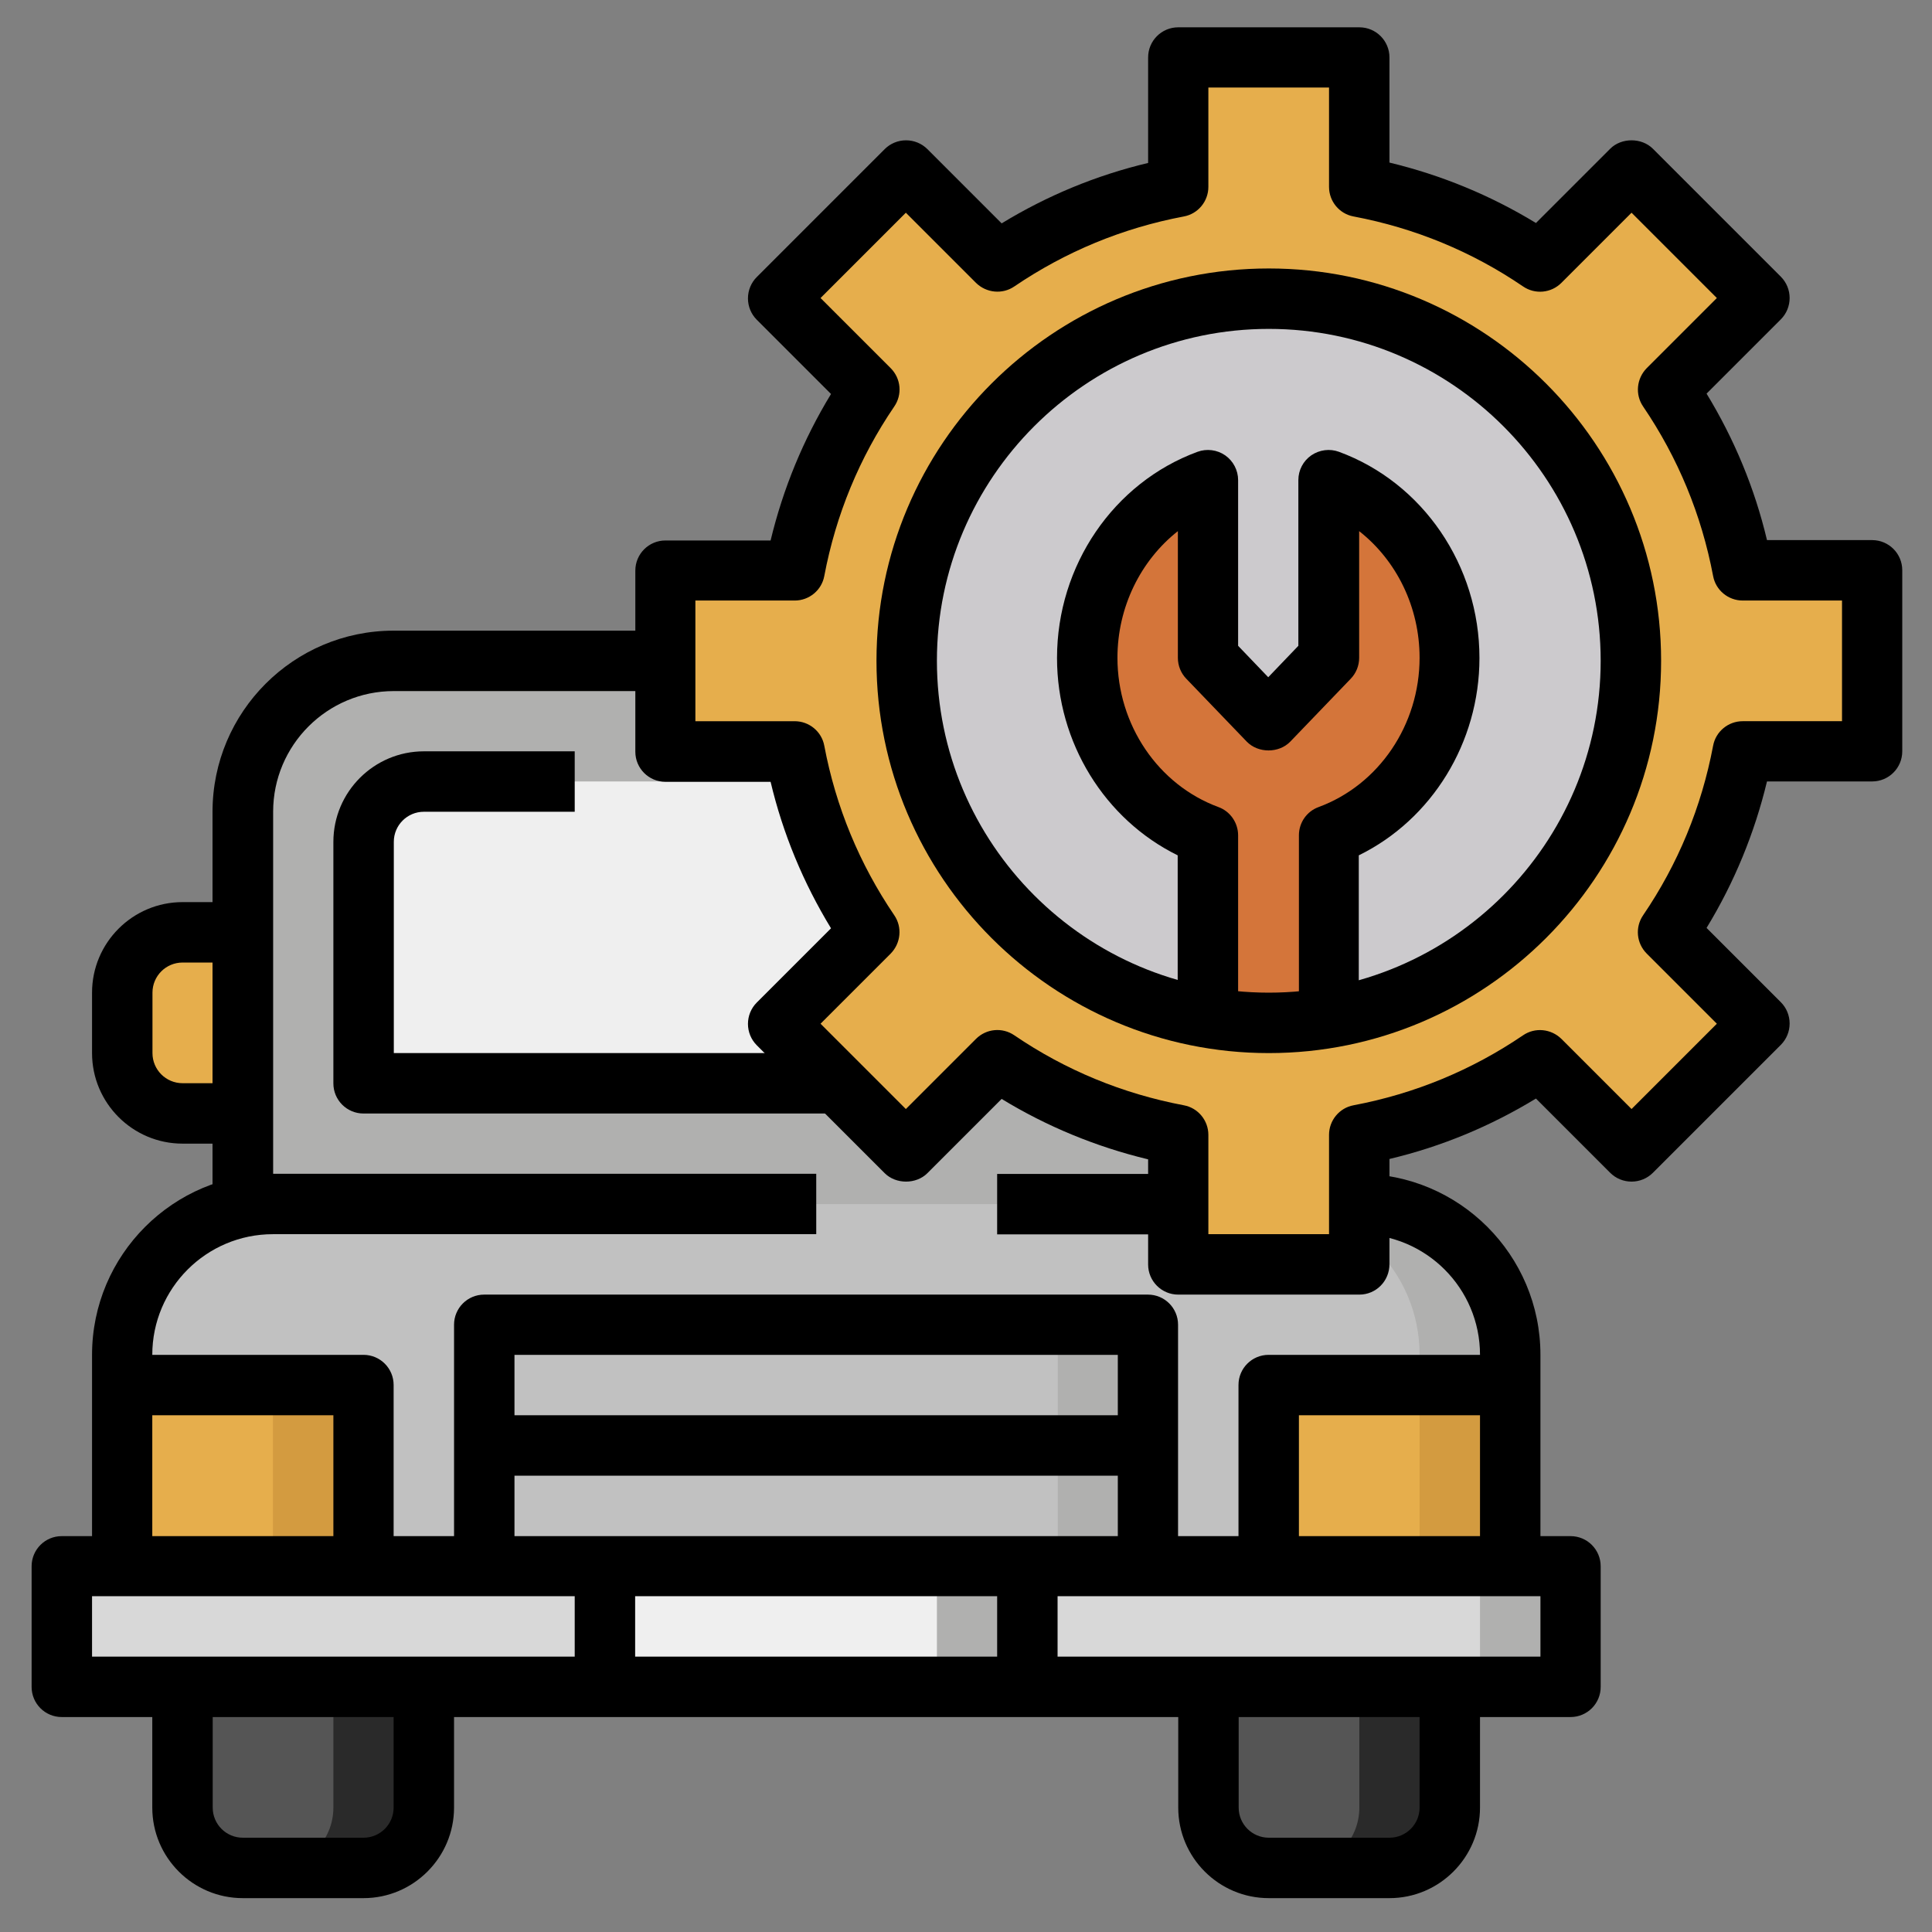 <?xml version="1.0" encoding="utf-8"?>
<!-- Generator: Adobe Illustrator 24.1.0, SVG Export Plug-In . SVG Version: 6.00 Build 0)  -->
<svg version="1.1" id="Capa_1" xmlns="http://www.w3.org/2000/svg" xmlns:xlink="http://www.w3.org/1999/xlink" x="0px" y="0px"
	 viewBox="0 0 103.27 103.28" style="enable-background:new 0 0 103.27 103.28;" xml:space="preserve">
<rect x="0" y="0" width="103.27" height="103.28" fill="#808080" stroke="none"/>
<style type="text/css">
	.st0{opacity:0.5;}
	.st1{fill:#E6AE4C;}
	.st2{fill:#FFFFFF;}
	.st3{fill:none;stroke:#E6AE4C;stroke-width:2;stroke-miterlimit:10;}
	.st4{fill:none;stroke:#FFFFFF;stroke-width:2;stroke-linecap:round;stroke-linejoin:round;stroke-miterlimit:10;}
	.st5{fill:#009CC9;}
	.st6{opacity:0.7;}
	.st7{fill:#B0B0AF;}
	.st8{fill:#EFEFEF;}
	.st9{fill:#C1C1C1;}
	.st10{fill:#D39B40;}
	.st11{fill:#D8D8D8;}
	.st12{fill:#2A2A2A;}
	.st13{fill:#555555;}
	.st14{fill:#CCCACD;}
	.st15{fill:#D4753A;}
	.st16{fill:#D7D7D7;}
	.st17{fill:#DCDCDC;}
	.st18{fill:#446C7E;}
	.st19{fill:#ECB843;}
	.st20{fill:#C5B178;}
	.st21{fill:#D7AC54;}
	.st22{fill:#DAB743;}
	.st23{clip-path:url(#SVGID_4_);}
	.st24{fill:#EAEAEA;}
	.st25{opacity:0.9;fill:url(#SVGID_11_);}
	.st26{fill:#232323;}
	.st27{fill:#666666;}
	.st28{fill:none;stroke:#FFFFFF;stroke-miterlimit:10;}
	.st29{fill:#1E1E1E;}
	.st30{clip-path:url(#SVGID_15_);fill:url(#SVGID_16_);}
	.st31{clip-path:url(#SVGID_18_);fill:url(#SVGID_19_);}
	.st32{clip-path:url(#SVGID_21_);fill:url(#SVGID_22_);}
	.st33{clip-path:url(#SVGID_24_);fill:url(#SVGID_25_);}
	.st34{clip-path:url(#SVGID_27_);fill:url(#SVGID_28_);}
	.st35{clip-path:url(#SVGID_30_);fill:url(#SVGID_31_);}
	.st36{clip-path:url(#SVGID_33_);fill:url(#SVGID_34_);}
</style>
<g>
	<path class="st1" d="M12.98,49.84H9.76c-1.78,0-3.23,1.44-3.23,3.23v3.23c0,1.78,1.44,3.23,3.23,3.23h3.23"/>
	<path class="st7" d="M62.98,64.36h-50V41.78c0-3.56,2.89-6.45,6.45-6.45h43.55V64.36z"/>
	<path class="st8" d="M50.08,57.91H19.43V45c0-1.78,1.44-3.23,3.23-3.23h27.42V57.91z"/>
	<path class="st7" d="M80.72,83.71H6.53V72.42c0-4.45,3.61-8.06,8.06-8.06h58.06c4.45,0,8.06,3.61,8.06,8.06V83.71z"/>
	<path class="st9" d="M67.82,64.36H14.59c-4.45,0-8.06,3.61-8.06,8.06v11.29h69.35V72.42C75.89,67.97,72.27,64.36,67.82,64.36z"/>
	<path class="st7" d="M25.89,70.81h35.48v6.45H25.89V70.81z"/>
	<path class="st9" d="M25.89,70.81h30.65v6.45H25.89V70.81z"/>
	<path class="st7" d="M25.89,77.26h35.48v6.45H25.89V77.26z"/>
	<path class="st9" d="M25.89,77.26h30.65v6.45H25.89V77.26z"/>
	<path class="st10" d="M6.53,74.04h12.9v9.68H6.53V74.04z"/>
	<path class="st1" d="M6.53,74.04h8.06v9.68H6.53V74.04z"/>
	<path class="st10" d="M67.82,74.04h12.9v9.68h-12.9V74.04z"/>
	<path class="st1" d="M67.82,74.04h8.06v9.68h-8.06V74.04z"/>
	<path class="st7" d="M3.3,83.71h80.65v6.45H3.3V83.71z"/>
	<path class="st11" d="M3.3,83.71h75.81v6.45H3.3V83.71z"/>
	<path class="st7" d="M32.34,83.71h22.58v6.45H32.34V83.71z"/>
	<path class="st8" d="M32.34,83.71h17.74v6.45H32.34V83.71z"/>
	<path class="st12" d="M74.27,99.84h-6.45c-1.78,0-3.23-1.44-3.23-3.23v-6.45h12.9v6.45C77.5,98.4,76.05,99.84,74.27,99.84z"/>
	<path class="st13" d="M72.66,96.62v-6.45h-8.06v6.45c0,1.78,1.44,3.23,3.23,3.23h1.61C71.22,99.84,72.66,98.4,72.66,96.62z"/>
	<path class="st12" d="M19.43,99.84h-6.45c-1.78,0-3.23-1.44-3.23-3.23v-6.45h12.9v6.45C22.66,98.4,21.22,99.84,19.43,99.84z"/>
	<path class="st13" d="M17.82,96.62v-6.45H9.76v6.45c0,1.78,1.44,3.23,3.23,3.23h1.61C16.38,99.84,17.82,98.4,17.82,96.62z"/>
	<path class="st1" d="M100.08,40.17v-9.68h-6.92c-0.67-3.53-2.05-6.8-3.99-9.66l4.89-4.89l-6.84-6.84l-4.89,4.89
		c-2.86-1.95-6.13-3.32-9.66-3.99V3.07h-9.68v6.92c-3.53,0.67-6.8,2.05-9.66,3.99L48.43,9.1l-6.84,6.84l4.89,4.89
		c-1.95,2.86-3.32,6.14-3.99,9.66h-6.92v9.68h6.92c0.67,3.53,2.05,6.8,3.99,9.66l-4.89,4.89l6.84,6.84l4.89-4.89
		c2.86,1.95,6.14,3.32,9.66,3.99v6.92h9.68v-6.92c3.53-0.67,6.8-2.05,9.66-3.99l4.89,4.89l6.84-6.84l-4.89-4.89
		c1.95-2.86,3.32-6.14,3.99-9.66L100.08,40.17L100.08,40.17z"/>
	<circle class="st14" cx="67.82" cy="35.33" r="19.35"/>
	<path class="st15" d="M71.05,54.68V44.65c3.76-1.39,6.45-5.11,6.45-9.49c0-4.39-2.69-8.12-6.45-9.5v9.5l-3.23,3.36l-3.23-3.36v-9.5
		c-3.76,1.38-6.45,5.12-6.45,9.5c0,4.39,2.7,8.11,6.45,9.49v10.04"/>
	<path d="M19.43,101.46h-6.45c-2.67,0-4.84-2.17-4.84-4.84v-6.45h3.23v6.45c0,0.89,0.72,1.61,1.61,1.61h6.45
		c0.89,0,1.61-0.72,1.61-1.61v-6.45h3.23v6.45C24.27,99.28,22.1,101.46,19.43,101.46z"/>
	<path d="M74.27,101.46h-6.45c-2.67,0-4.84-2.17-4.84-4.84v-6.45h3.23v6.45c0,0.89,0.72,1.61,1.61,1.61h6.45
		c0.89,0,1.61-0.72,1.61-1.61v-6.45h3.23v6.45C79.11,99.28,76.94,101.46,74.27,101.46z"/>
	<path d="M83.95,91.78H3.3c-0.89,0-1.61-0.72-1.61-1.61v-6.45c0-0.89,0.72-1.61,1.61-1.61h80.65c0.89,0,1.61,0.72,1.61,1.61v6.45
		C85.56,91.06,84.84,91.78,83.95,91.78z M4.92,88.55h77.42v-3.23H4.92V88.55z"/>
	<path d="M82.34,83.71h-3.23V72.42c0-3.56-2.89-6.45-6.45-6.45v-3.23c5.34,0,9.68,4.34,9.68,9.68V83.71z"/>
	<path d="M8.14,83.71H4.92V72.42c0-5.34,4.34-9.68,9.68-9.68h29.03v3.23H14.59c-3.56,0-6.45,2.89-6.45,6.45V83.71z"/>
	<path d="M14.59,64.36h-3.23V43.39c0-5.34,4.34-9.68,9.68-9.68h14.52v3.23H21.05c-3.56,0-6.45,2.89-6.45,6.45V64.36z"/>
	<path d="M44.78,59.52H19.43c-0.89,0-1.61-0.72-1.61-1.61V45c0-2.67,2.17-4.84,4.84-4.84h8.06v3.23h-8.06
		c-0.89,0-1.61,0.72-1.61,1.61v11.29h23.74V59.52z"/>
	<path d="M62.98,83.71h-3.23V72.42H27.5v11.29h-3.23v-12.9c0-0.89,0.72-1.61,1.61-1.61h35.48c0.89,0,1.61,0.72,1.61,1.61V83.71z"/>
	<path d="M25.89,75.65h35.48v3.23H25.89V75.65z"/>
	<path d="M12.98,61.13H9.76c-2.67,0-4.84-2.17-4.84-4.84v-3.23c0-2.67,2.17-4.84,4.84-4.84h3.23v3.23H9.76
		c-0.89,0-1.61,0.72-1.61,1.61v3.23c0,0.89,0.72,1.61,1.61,1.61h3.23V61.13z"/>
	<path d="M30.72,83.71h3.23v6.45h-3.23V83.71z"/>
	<path d="M53.3,83.71h3.23v6.45H53.3V83.71z"/>
	<path d="M72.66,54.68h-3.23V44.65c0-0.68,0.42-1.28,1.05-1.51c3.23-1.19,5.4-4.4,5.4-7.98c0-2.71-1.23-5.2-3.23-6.77v6.77
		c0,0.42-0.16,0.82-0.45,1.12l-3.23,3.36c-0.61,0.63-1.72,0.63-2.33,0l-3.23-3.36c-0.29-0.3-0.45-0.7-0.45-1.12v-6.77
		c-1.99,1.57-3.23,4.06-3.23,6.77c0,3.58,2.17,6.79,5.4,7.98c0.63,0.23,1.05,0.84,1.05,1.51v10.04h-3.23v-8.97
		c-3.9-1.92-6.45-6.02-6.45-10.55c0-4.94,3.02-9.37,7.51-11.02c0.49-0.18,1.05-0.11,1.48,0.19c0.43,0.3,0.69,0.8,0.69,1.32v8.86
		l1.61,1.68l1.61-1.68v-8.86c0-0.53,0.26-1.02,0.69-1.32c0.44-0.3,0.99-0.37,1.48-0.19c4.49,1.65,7.51,6.08,7.51,11.02
		c0,4.53-2.55,8.64-6.45,10.55V54.68z"/>
	<path d="M72.66,69.2h-9.68c-0.89,0-1.61-0.72-1.61-1.61v-5.62c-2.78-0.67-5.4-1.75-7.83-3.23l-3.97,3.97c-0.6,0.6-1.68,0.6-2.28,0
		l-6.84-6.84c-0.3-0.3-0.47-0.71-0.47-1.14s0.17-0.84,0.47-1.14l3.97-3.97c-1.48-2.43-2.57-5.05-3.23-7.83h-5.62
		c-0.89,0-1.61-0.72-1.61-1.61v-9.68c0-0.89,0.72-1.61,1.61-1.61h5.62c0.67-2.78,1.75-5.4,3.23-7.83l-3.97-3.97
		c-0.3-0.3-0.47-0.71-0.47-1.14s0.17-0.84,0.47-1.14l6.84-6.84c0.3-0.3,0.71-0.47,1.14-0.47c0.43,0,0.84,0.17,1.14,0.47l3.97,3.97
		c2.43-1.48,5.05-2.57,7.83-3.23V3.07c0-0.89,0.72-1.61,1.61-1.61h9.68c0.89,0,1.61,0.72,1.61,1.61v5.62
		c2.78,0.67,5.4,1.75,7.83,3.23l3.97-3.97c0.6-0.6,1.68-0.6,2.28,0l6.84,6.84c0.3,0.3,0.47,0.71,0.47,1.14s-0.17,0.84-0.47,1.14
		l-3.97,3.97c1.48,2.43,2.57,5.05,3.23,7.83h5.62c0.89,0,1.61,0.72,1.61,1.61v9.68c0,0.89-0.72,1.61-1.61,1.61h-5.62
		c-0.67,2.78-1.75,5.4-3.23,7.83l3.97,3.97c0.3,0.3,0.47,0.71,0.47,1.14s-0.17,0.84-0.47,1.14l-6.84,6.84
		c-0.3,0.3-0.71,0.47-1.14,0.47c-0.43,0-0.84-0.17-1.14-0.47l-3.97-3.97c-2.43,1.48-5.05,2.57-7.83,3.23v5.62
		C74.27,68.48,73.55,69.2,72.66,69.2L72.66,69.2z M64.59,65.97h6.45v-5.31c0-0.77,0.55-1.44,1.31-1.58
		c3.28-0.62,6.32-1.88,9.06-3.74c0.64-0.44,1.5-0.35,2.05,0.19l3.75,3.75l4.56-4.56l-3.75-3.75c-0.55-0.55-0.63-1.41-0.19-2.05
		c1.86-2.73,3.12-5.78,3.74-9.06c0.14-0.76,0.81-1.31,1.58-1.31h5.31V32.1h-5.31c-0.77,0-1.44-0.55-1.58-1.31
		c-0.62-3.28-1.88-6.32-3.74-9.06c-0.44-0.64-0.35-1.5,0.19-2.05l3.75-3.75l-4.56-4.56l-3.75,3.75c-0.55,0.55-1.41,0.63-2.05,0.19
		c-2.73-1.86-5.78-3.12-9.06-3.74c-0.76-0.14-1.31-0.81-1.31-1.58V4.68h-6.45v5.31c0,0.77-0.55,1.44-1.31,1.58
		c-3.28,0.62-6.32,1.88-9.06,3.74c-0.64,0.44-1.5,0.35-2.05-0.19l-3.75-3.75l-4.56,4.56l3.75,3.75c0.55,0.55,0.63,1.41,0.19,2.05
		c-1.86,2.73-3.12,5.78-3.74,9.06c-0.14,0.76-0.81,1.31-1.58,1.31h-5.31v6.45h5.31c0.77,0,1.44,0.55,1.58,1.31
		c0.62,3.28,1.88,6.32,3.74,9.06c0.44,0.64,0.35,1.5-0.19,2.05l-3.75,3.75l4.56,4.56l3.75-3.75c0.55-0.55,1.41-0.63,2.05-0.19
		c2.73,1.86,5.78,3.12,9.06,3.74c0.76,0.14,1.31,0.81,1.31,1.58L64.59,65.97z"/>
	<path d="M67.82,56.29c-11.56,0-20.97-9.41-20.97-20.97s9.41-20.97,20.97-20.97s20.97,9.41,20.97,20.97S79.38,56.29,67.82,56.29z
		 M67.82,17.58c-9.78,0-17.74,7.96-17.74,17.74s7.96,17.74,17.74,17.74s17.74-7.96,17.74-17.74S77.6,17.58,67.82,17.58z"/>
	<path d="M69.43,83.71h-3.23v-9.68c0-0.89,0.72-1.61,1.61-1.61h12.9v3.23H69.43V83.71z"/>
	<path d="M21.05,83.71h-3.23v-8.06H6.53v-3.23h12.9c0.89,0,1.61,0.72,1.61,1.61V83.71z"/>
	<path d="M53.3,62.75h9.68v3.23H53.3V62.75z"/>
</g>
</svg>
